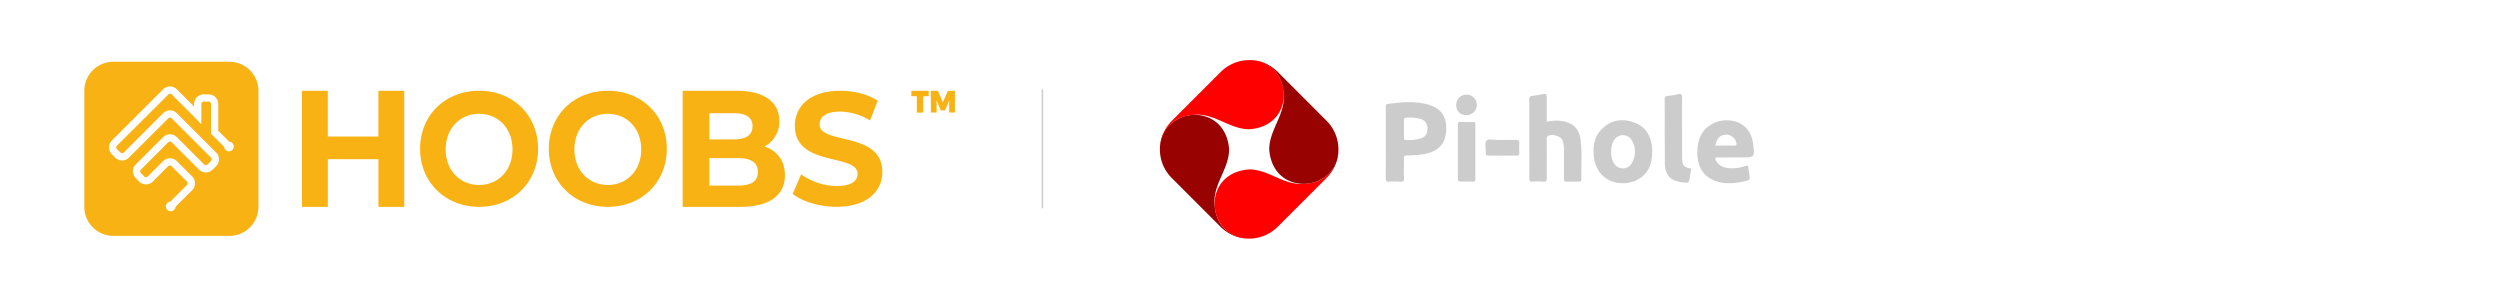 <svg id="b14088a4-7597-493d-9cf3-94a67f8acbbd" data-name="Ebene 1" xmlns="http://www.w3.org/2000/svg" viewBox="0 0 1680 200"><defs><style>.eac2be9c-ff77-45c0-b6ba-c008fb38816a{fill:none;stroke:#ccc;stroke-miterlimit:10;}.f4887bff-dade-4b98-9c79-33ce4e38d3bd{fill:#f9b213;}.eb1dd907-4f5a-4094-9c4a-d03cc0b2fd83{fill:#980200;}.f9990a04-1560-46d9-925e-71aa69742fbc{fill:red;}.eeae23a5-7cb2-4f7a-b0b2-d8f925775c41{fill:#ccc;}</style></defs><title>HOOBS_x_pihole</title><g id="e9def0e1-b3fa-4b63-8eab-5e44b42f80e9" data-name="Stroke"><line class="eac2be9c-ff77-45c0-b6ba-c008fb38816a" x1="700.5" y1="60" x2="700.5" y2="140"/></g><path class="f4887bff-dade-4b98-9c79-33ce4e38d3bd" d="M154.17,41.5h-78A19.5,19.5,0,0,0,56.67,61v78a19.5,19.5,0,0,0,19.5,19.5h78a19.5,19.5,0,0,0,19.5-19.5V61A19.5,19.5,0,0,0,154.17,41.5Zm2,59.26a3.24,3.24,0,0,1-4.59,0,3.21,3.21,0,0,1-.95-2.09l-8.82-8.82V69.92a1.63,1.63,0,0,0-1.63-1.63h-3.25a1.63,1.63,0,0,0-1.62,1.63V83.6l-4.88-5.13-15-15a1.62,1.62,0,0,0-2.3,0L78.59,97.89a1.64,1.64,0,0,0,0,2.3l2.3,2.3a1.64,1.64,0,0,0,2.3,0l26.43-26.43a6.49,6.49,0,0,1,9.19,0l26.43,26.43a6.51,6.51,0,0,1,0,9.19l-2.3,2.3a6.49,6.49,0,0,1-9.19,0L115.36,95.59a1.64,1.64,0,0,0-2.3,0L94.68,114a1.62,1.62,0,0,0,0,2.3l2.3,2.29a1.61,1.61,0,0,0,2.29,0l10.35-10.34a6.49,6.49,0,0,1,9.19,0l10.34,10.34a6.51,6.51,0,0,1,0,9.2L118,138.89a3.21,3.21,0,0,1-1,2.09,3.25,3.25,0,1,1-2.5-5.54l11.12-11.12a1.62,1.62,0,0,0,0-2.3l-10.34-10.34a1.62,1.62,0,0,0-2.3,0L102.72,122a6.49,6.49,0,0,1-9.19,0l-2.3-2.3a6.49,6.49,0,0,1,0-9.19l18.39-18.38a6.49,6.49,0,0,1,9.19,0l18.38,18.38a1.64,1.64,0,0,0,2.3,0l2.3-2.3a1.64,1.64,0,0,0,0-2.3L115.36,79.51a1.62,1.62,0,0,0-2.3,0L86.63,105.93a6.49,6.49,0,0,1-9.19,0l-2.3-2.29a6.52,6.52,0,0,1,0-9.2L109.62,60a6.49,6.49,0,0,1,9.19,0l11.6,11.61V69.92a6.5,6.5,0,0,1,6.5-6.5h3.25a6.5,6.5,0,0,1,6.5,6.5V87.83l7.4,7.39a3.25,3.25,0,0,1,2.09,5.54Z"/><path class="f4887bff-dade-4b98-9c79-33ce4e38d3bd" d="M612.42,61H624.1v3.65h-3.71v11H616.1v-11h-3.68Zm13.09,0h4.72l3.34,7.78L637,61h4.72V75.62h-3.85V67.39l-2.77,6.81h-2.92l-2.77-6.81v8.23h-3.85Z"/><path class="f4887bff-dade-4b98-9c79-33ce4e38d3bd" d="M271.65,61v78H254.31V107h-34v32H202.92V61h17.35V91.75h34V61Zm10.65,39c0-22.41,16.77-39,39.65-39s39.64,16.48,39.64,39S344.72,139,322,139,282.3,122.41,282.3,100Zm62.09.39c0-14.19-9.63-23.9-22.44-23.9s-22.45,9.71-22.45,23.9,9.64,23.89,22.45,23.89S344.39,114.57,344.39,100.39ZM368.8,100c0-22.41,16.77-39,39.65-39s39.64,16.48,39.64,39-16.87,39-39.64,39S368.8,122.41,368.8,100Zm62.09.39c0-14.19-9.63-23.9-22.44-23.9S386,86.2,386,100.39s9.64,23.89,22.45,23.89S430.89,114.57,430.89,100.39Zm96.58,17.33c0,13.48-10.28,21.28-30,21.28H458.74V61h36.61c18.74,0,28.38,8.13,28.38,20.28a18.86,18.86,0,0,1-10,17.16C522.12,101.23,527.47,107.91,527.47,117.72ZM476.71,76.06V93.67h16.5c8.1,0,12.5-3,12.5-8.86s-4.4-8.75-12.5-8.75Zm32.59,39.47c0-6.29-4.61-9.28-13.22-9.28H476.71v18.46h19.37C504.69,124.71,509.3,121.93,509.3,115.53Zm23.38,14.74,5.69-13.14A41.52,41.52,0,0,0,562.28,125c9.94,0,14-3.44,14-8.08,0-14.11-42.13-4.41-42.13-32.42,0-12.82,9.94-23.49,30.53-23.49,9.11,0,18.43,2.26,25.16,6.68l-5.18,13.25A39.67,39.67,0,0,0,564.56,75c-9.94,0-13.77,3.87-13.77,8.61,0,13.9,42.13,4.31,42.13,32,0,12.61-10,23.38-30.74,23.38C550.69,139,539.1,135.44,532.68,130.27Z"/><path class="eb1dd907-4f5a-4094-9c4a-d03cc0b2fd83" d="M839.44,160.37c-2.14-.12-22-.88-23.25-23.24-1-13.58,9.76-23.6,9.76-36.79-2.43-32.88-46.5-28.81-46.5,0a27.05,27.05,0,0,0,7.92,19.21L820.2,152.4a27.09,27.09,0,0,0,19.21,7.92"/><path class="f9990a04-1560-46d9-925e-71aa69742fbc" d="M899.42,100.36c-.12,2.13-.88,22-23.24,23.24-13.58,1-23.61-9.75-36.78-9.75-32.89,2.43-28.82,46.48,0,46.48a27,27,0,0,0,19.2-7.92l32.86-32.83a27.09,27.09,0,0,0,7.92-19.21"/><path class="eb1dd907-4f5a-4094-9c4a-d03cc0b2fd83" d="M839.44,40.37c2.13.12,22,.88,23.24,23.24,1,13.59-9.75,23.6-9.75,36.79,2.43,32.89,46.48,28.81,46.48,0a27.09,27.09,0,0,0-7.92-19.21L858.64,48.33a27,27,0,0,0-19.2-7.92"/><path class="f9990a04-1560-46d9-925e-71aa69742fbc" d="M779.56,100.36c.12-2.13.88-22,23.24-23.24,13.58-1,23.61,9.75,36.79,9.75,32.88-2.47,28.81-46.48,0-46.48a27.07,27.07,0,0,0-19.21,7.92L787.52,81.15a27.09,27.09,0,0,0-7.92,19.21"/><path class="eeae23a5-7cb2-4f7a-b0b2-d8f925775c41" d="M1039.45,81.84a29,29,0,0,1,10.46-.48c7,1.21,11.16,5,12.15,11.9,1.31,9.14.37,18.36.62,27.54,0,1.39-.88,1.25-1.77,1.25-2.73,0-5.46-.08-8.18,0-1.43.06-1.75-.46-1.74-1.79.06-6.21,0-12.43,0-18.64a20.68,20.68,0,0,0-.94-7.25c-1.17-3.11-8-4.86-10.28-2.65-.63.61-.32,1.51-.33,2.27,0,8.58-.06,17.16,0,25.73,0,1.8-.37,2.48-2.29,2.34a48.35,48.35,0,0,0-7.12,0c-1.84.13-2.35-.42-2.33-2.28.1-10.41,0-20.83,0-31.24,0-7.18.07-14.36-.06-21.53,0-1.82.57-2.42,2.25-2.62q3.66-.44,7.28-1.18c1.82-.37,2.24.27,2.21,2C1039.39,70.66,1039.45,76.09,1039.45,81.84Z"/><path class="eeae23a5-7cb2-4f7a-b0b2-d8f925775c41" d="M1118.7,88.67c0-7.17.09-14.35-.07-21.52,0-2,.61-2.57,2.41-2.76a55.34,55.34,0,0,0,6.76-1.1c2.22-.51,2.6.35,2.58,2.37-.08,13.13,0,26.26,0,39.38a21.45,21.45,0,0,0,.21,3.93c.45,2.46,2.19,3.72,4.57,4,1.15.14,1.51.48,1.21,1.64a33.63,33.63,0,0,0-.63,3.61c-.76,4.88-.75,4.88-5.65,4.26-7.58-1-11.08-4.78-11.32-12.31,0-.44,0-.87,0-1.31Z"/><path class="eeae23a5-7cb2-4f7a-b0b2-d8f925775c41" d="M979.72,102.1c0-6,0-12.06,0-18.08,0-1.55.28-2.19,2-2.09,2.62.16,5.27.1,7.9,0,1.36,0,1.81.38,1.81,1.78q-.07,18.34,0,36.7c0,1.24-.36,1.68-1.64,1.64-2.72-.08-5.45-.11-8.16,0-1.5.06-1.92-.41-1.9-1.89C979.77,114.16,979.72,108.13,979.72,102.1Z"/><path class="eeae23a5-7cb2-4f7a-b0b2-d8f925775c41" d="M1009.65,104.61c-3.08,0-6.15-.08-9.22,0-1.67.06-2.14-.55-2-2.12.15-2.68-.86-6.17.48-7.85s5.08-.5,7.76-.57c4-.1,8.08.07,12.11-.07,1.81-.06,2.28.55,2.18,2.23a52.63,52.63,0,0,0,0,6.28c.08,1.57-.37,2.17-2,2.1C1015.79,104.52,1012.72,104.61,1009.65,104.61Z"/><path class="eeae23a5-7cb2-4f7a-b0b2-d8f925775c41" d="M985.38,77.39c-4.08,0-6.79-2.73-6.79-6.75a6.91,6.91,0,1,1,6.79,6.75Z"/><path class="eeae23a5-7cb2-4f7a-b0b2-d8f925775c41" d="M960.08,70.38c-9.09-2.61-18.29-1.77-27.49-.55-1.64.22-1.33,1.28-1.33,2.28q0,11.94,0,23.9c0,7.88.07,15.76-.06,23.64,0,2,.56,2.58,2.51,2.44a49.9,49.9,0,0,1,7.13,0c2,.14,2.75-.33,2.66-2.51-.2-4.37,0-8.76-.09-13.13,0-1.52.48-2,2-2a69.1,69.1,0,0,0,11.3-.85c8.6-1.41,13.83-5.88,14.89-13.65C972.91,80.13,969.6,73.12,960.08,70.38Zm-5.6,22.74a32.29,32.29,0,0,1-9.64,1c-1.26,0-1.43-.62-1.41-1.63,0-1.92,0-3.84,0-5.76s0-3.84,0-5.76c0-1.16.25-1.78,1.53-1.86a25.47,25.47,0,0,1,9.64.8c3.17,1,4.63,3.17,4.64,6.49C959.23,90,957.78,92.08,954.48,93.12Z"/><path class="eeae23a5-7cb2-4f7a-b0b2-d8f925775c41" d="M1154.55,105.77c3.6.17,7.21,0,10.82,0h4.75c9.13,0,9.08,0,8-9-2-16.14-17.55-18.34-26.62-13.94-8.08,3.92-10.86,11.11-10.9,19.47,0,8,2.57,14.86,10.41,18.54,6.6,3.1,13.52,2.61,20.42,1.19,4.73-1,4.72-1,4-5.64a26.76,26.76,0,0,1-.55-3.63c0-1.65-.84-1.56-2-1.16a27.17,27.17,0,0,1-10.65,1.44c-3.73-.27-7.09-1.38-9-5C1152.46,106.58,1152.3,105.67,1154.55,105.77Zm4.6-15.21a6.83,6.83,0,0,1,7.42,4.59c.65,1.83.61,2.87-1.9,2.75-3.94-.2-7.9-.05-11.87-.05C1153.37,93.43,1155.58,90.94,1159.15,90.56Z"/><path class="eeae23a5-7cb2-4f7a-b0b2-d8f925775c41" d="M1110.26,99.35c-.77-7.68-4.08-13.89-11.52-16.83s-15-2.32-21.23,3.2c-6,5.28-7.34,12.28-6.4,19.86,2.1,16.87,18.42,20.59,28.93,15.35,7.78-3.87,10.15-10.88,10.23-19A25.44,25.44,0,0,0,1110.26,99.35Zm-13.65,10.26a6.9,6.9,0,0,1-12,.12,13.19,13.19,0,0,1-1.89-7.68,13.74,13.74,0,0,1,1.6-7.41c2.88-5,9.77-5.12,12.44-.07A15.12,15.12,0,0,1,1096.61,109.61Z"/></svg>
